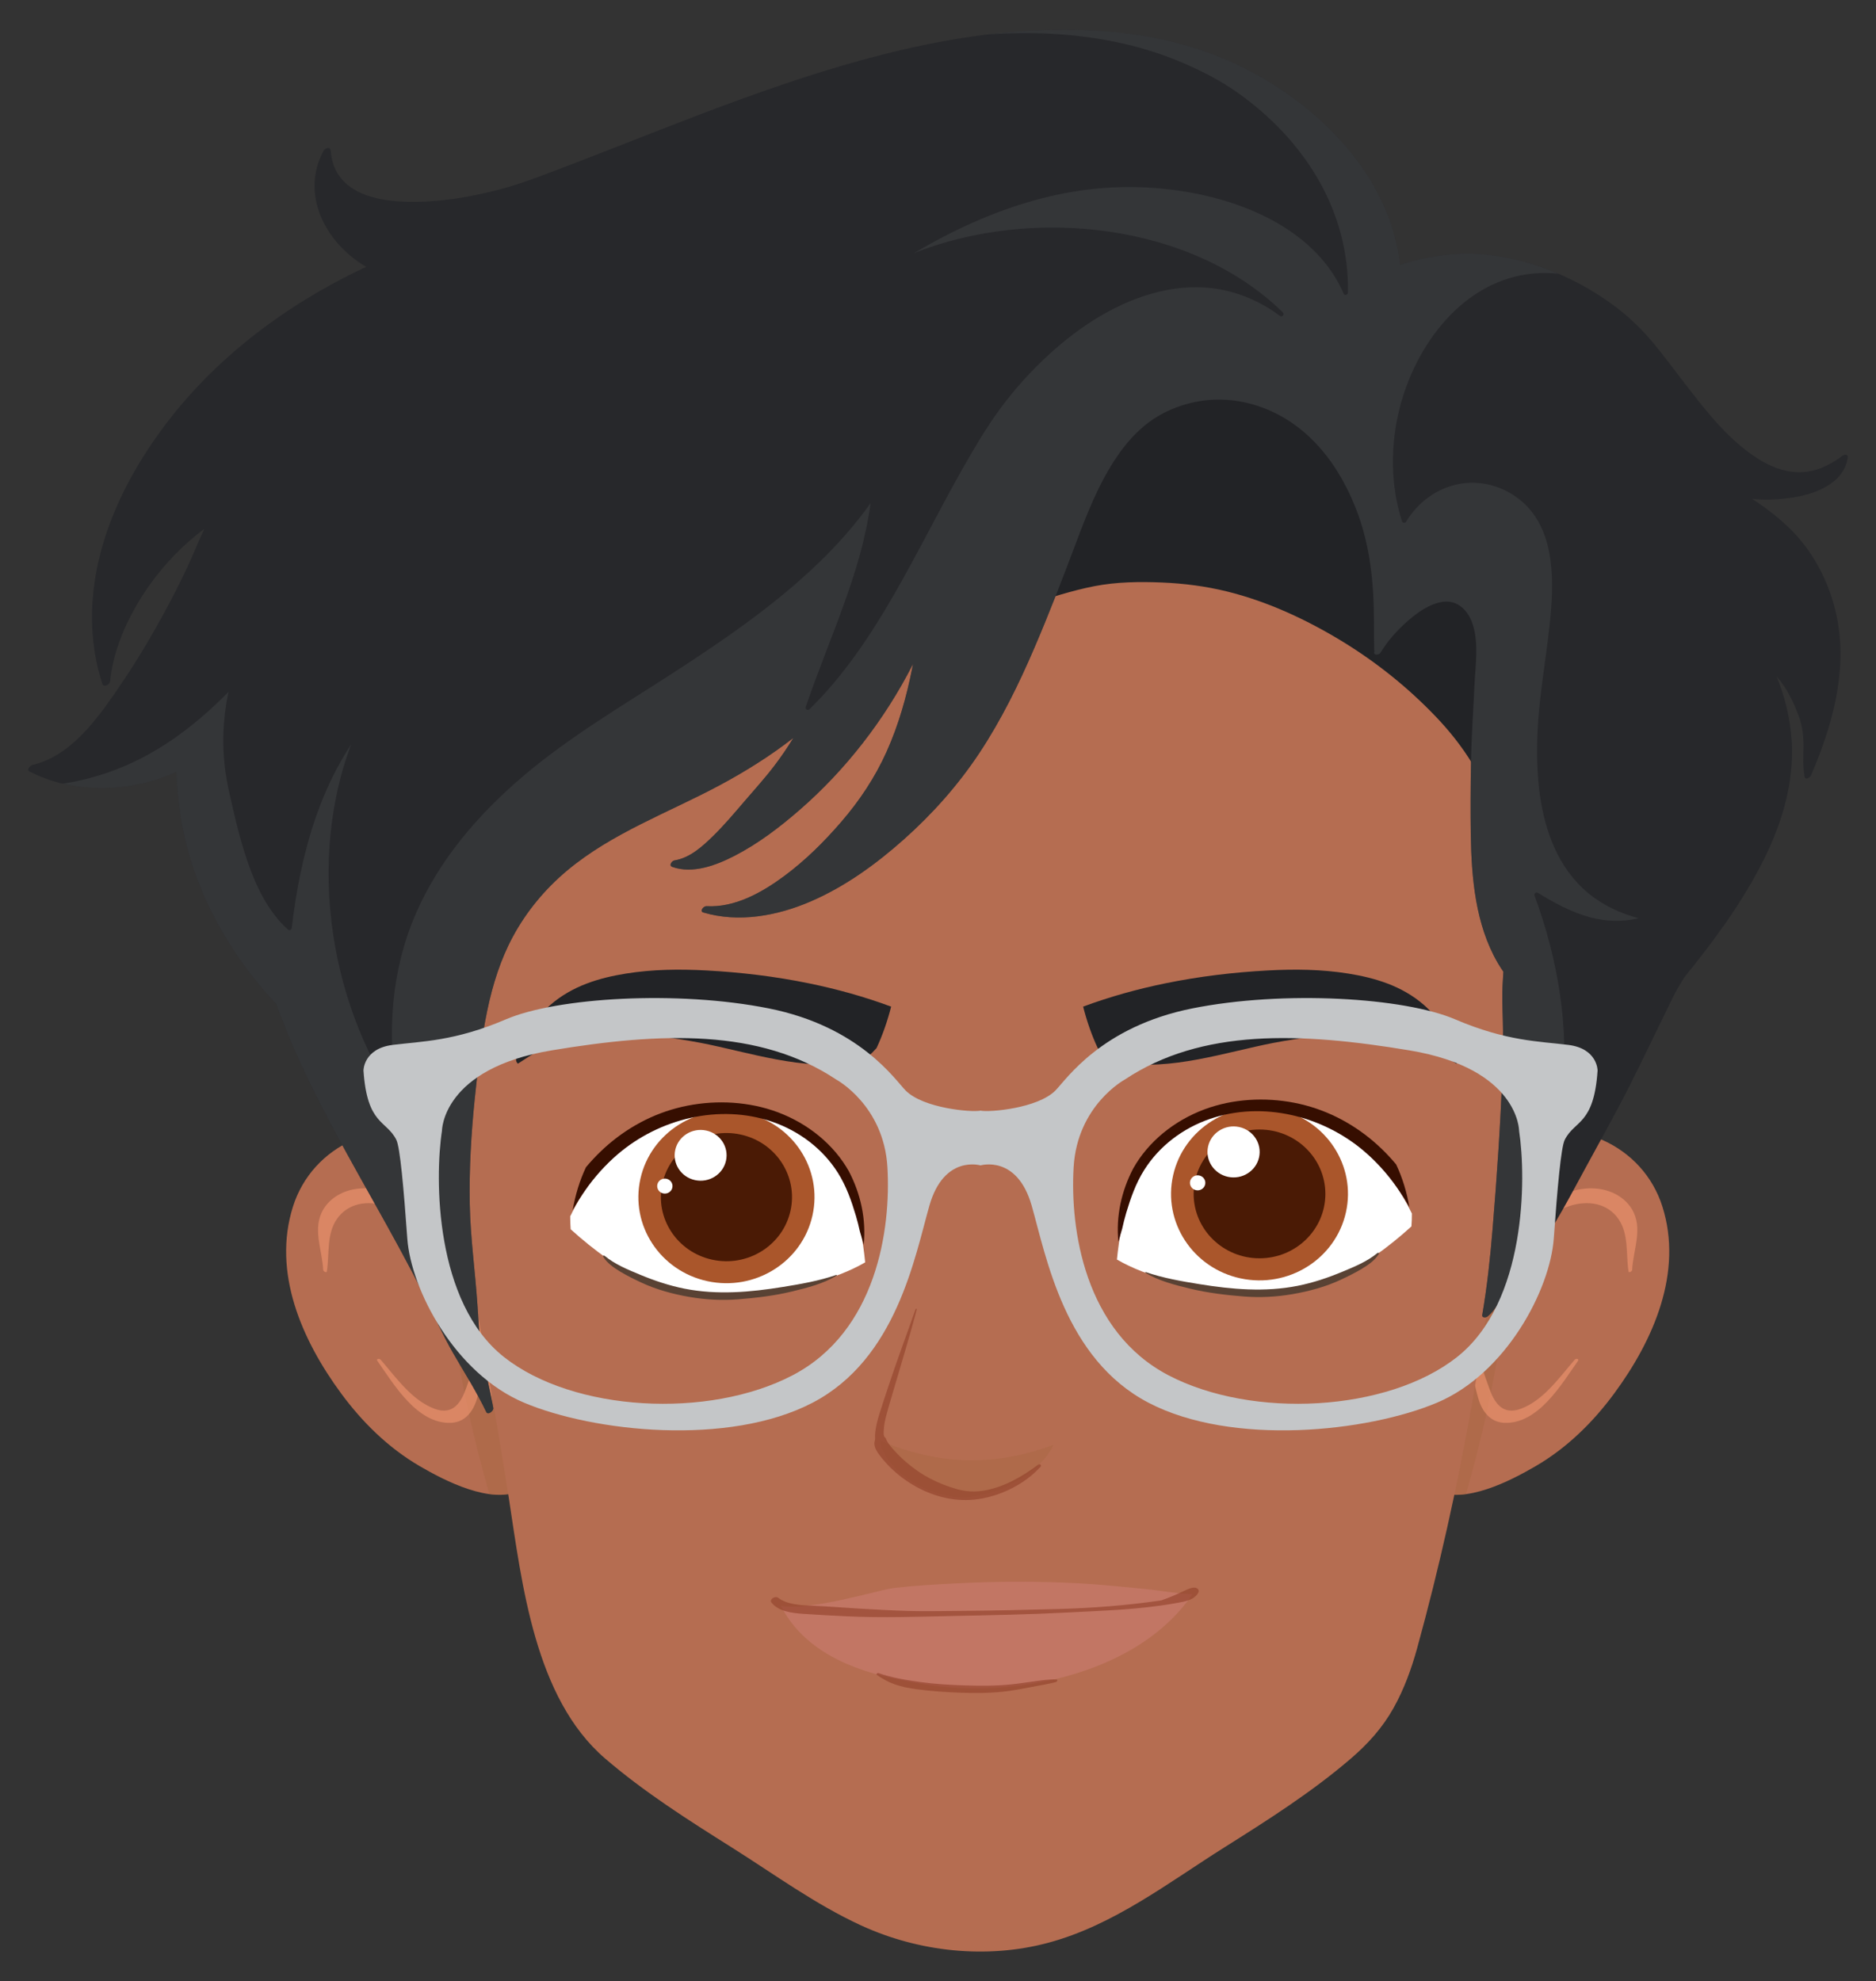 <?xml version="1.0" encoding="utf-8"?>
<!-- Generator: Adobe Illustrator 27.5.0, SVG Export Plug-In . SVG Version: 6.00 Build 0)  -->
<svg version="1.1" id="Layer_1" xmlns="http://www.w3.org/2000/svg" xmlns:xlink="http://www.w3.org/1999/xlink" x="0px" y="0px"
	 viewBox="0 0 295.846 312.458" style="enable-background:new 0 0 295.846 312.458;" xml:space="preserve">
<rect x="0" y="0" width="295.846" height="312.458" fill="#333333" stroke="none"/>
<g>
	<g>
		<g>
			<g>
				<g>
					<g>
						<path style="fill:#B56D51;" d="M262.173,190.321c-3.068-9.767-13.933-14.619-24.089-10.87
							c-5.809,2.144-10.024,7.479-12.387,12.719c-1.377,3.054-2.158,6.369-2.561,9.661c-2.086,5.908-3.044,12.384-2.606,18.537
							c0.311,4.358,0.957,12.338,5.738,14.676c4.661,2.28,11.988-1.542,15.908-3.827c4.976-2.9,9.067-6.957,12.383-11.458
							C260.803,211.284,265.417,200.646,262.173,190.321z"/>
						<path style="opacity:0.39;fill:#A5653F;" d="M231.18,235.631c0.629-2.199,1.229-4.407,1.79-6.624
							c2.238-8.842,3.95-17.856,4.626-26.956c0.543-7.318,0.436-14.766-0.908-22.001c-5.089,2.429-8.822,7.311-10.991,12.12
							c-1.377,3.054-2.158,6.369-2.561,9.661c-2.086,5.908-3.044,12.384-2.606,18.537c0.311,4.358,0.957,12.338,5.738,14.676
							C227.71,235.748,229.408,235.867,231.18,235.631z"/>
						<path style="opacity:0.67;fill:#EB936D;" d="M257.332,190.658c-1.131-1.846-3.179-2.926-5.304-3.183
							c-4.889-0.592-9.884,2.834-12.95,6.281c-6.824,7.672-8.023,18.726-8.345,28.509c-0.019,0.572,0.828,0.169,0.887-0.23
							c0.232-1.578,0.467-3.182,0.725-4.793c0.201,1.151,0.494,2.28,0.784,3.292c0.569,1.987,1.836,3.746,4.068,3.85
							c5.387,0.251,9.072-6.112,11.65-9.756c0.242-0.342-0.303-0.437-0.506-0.204c-2.41,2.772-4.898,6.404-8.507,7.746
							c-2.905,1.08-4.213-0.995-5.022-3.361c-0.667-1.95-1.717-4.208-1.289-6.287c0.059-0.288-0.055-0.437-0.23-0.488
							c0.997-4.777,2.415-9.467,4.85-13.632c2.115-3.617,5.337-6.922,9.463-8.235c2.809-0.894,5.883-0.448,7.636,2.091
							c1.638,2.371,1.16,5.514,1.571,8.234c0.049,0.323,0.572,0.009,0.582-0.217C257.543,197.073,259.183,193.678,257.332,190.658z"
							/>
					</g>
					<g>
						<path style="fill:#B56D51;" d="M53.803,219.758c3.316,4.501,7.407,8.558,12.383,11.458c3.92,2.284,11.247,6.106,15.908,3.827
							c4.781-2.338,5.427-10.318,5.738-14.676c0.439-6.153-0.52-12.629-2.606-18.537c-0.403-3.292-1.183-6.607-2.56-9.661
							c-2.363-5.24-6.578-10.575-12.387-12.719c-10.156-3.749-21.021,1.103-24.089,10.87
							C42.946,200.646,47.56,211.284,53.803,219.758z"/>
						<path style="opacity:0.39;fill:#A5653F;" d="M77.183,235.631c-0.629-2.199-1.229-4.407-1.79-6.624
							c-2.238-8.842-3.95-17.856-4.626-26.956c-0.543-7.318-0.436-14.766,0.908-22.001c5.089,2.429,8.822,7.311,10.991,12.12
							c1.377,3.054,2.158,6.369,2.56,9.661c2.086,5.908,3.044,12.384,2.606,18.537c-0.311,4.358-0.957,12.338-5.738,14.676
							C80.652,235.748,78.955,235.867,77.183,235.631z"/>
						<path style="opacity:0.67;fill:#EB936D;" d="M51.03,190.658c1.131-1.846,3.18-2.926,5.304-3.183
							c4.889-0.592,9.884,2.834,12.95,6.281c6.824,7.672,8.023,18.726,8.345,28.509c0.019,0.572-0.828,0.169-0.887-0.23
							c-0.232-1.578-0.467-3.182-0.725-4.793c-0.201,1.151-0.494,2.28-0.784,3.292c-0.569,1.987-1.836,3.746-4.068,3.85
							c-5.387,0.251-9.072-6.112-11.65-9.756c-0.242-0.342,0.303-0.437,0.506-0.204c2.41,2.772,4.898,6.404,8.507,7.746
							c2.905,1.08,4.213-0.995,5.022-3.361c0.666-1.95,1.717-4.208,1.289-6.287c-0.059-0.288,0.055-0.437,0.23-0.488
							c-0.997-4.777-2.415-9.467-4.85-13.632c-2.115-3.617-5.337-6.922-9.463-8.235c-2.81-0.894-5.883-0.448-7.636,2.091
							c-1.638,2.371-1.16,5.514-1.571,8.234c-0.049,0.323-0.572,0.009-0.582-0.217C50.819,197.073,49.18,193.678,51.03,190.658z"/>
					</g>
					<path style="fill:#B56D51;" d="M240.002,155.892c1.553-17.464,2.537-34.964,1.269-52.496
						c-0.848-11.724-3.172-24.34-11.954-32.366c-4.012-3.666-9.059-6.049-14.144-8.077c-28.487-11.363-63.554-14-93.268-5.664
						c-14.393,4.038-27.771,11.157-39.726,19.973c-4.738,3.494-9.081,7.406-12.182,11.886c-0.631,1.425-1.164,2.892-1.567,4.394
						c-0.516,1.922-0.644,3.913-0.775,5.89c-2.127,32.074,0.993,64.215,5.789,95.934c2.058,13.614,4.676,27.097,6.778,40.743
						c2.105,13.666,4.081,31.656,15.212,41.223c6.16,5.294,13.062,9.673,19.942,14.005c6.711,4.226,13.194,8.995,20.442,12.324
						c9.017,4.142,19.724,5.358,29.537,2.712c10.306-2.779,18.897-9.469,27.738-15.036c6.88-4.332,13.782-8.711,19.942-14.005
						c2.7-2.321,4.994-4.866,6.725-7.963c1.662-2.974,2.831-6.188,3.73-9.454c6.981-25.348,11.395-51.426,13.938-77.547
						C238.286,173.551,239.217,164.726,240.002,155.892z"/>
					<path style="opacity:0.23;fill:#EA95A2;" d="M180.333,250.567c-3.299-0.317-6.586-0.669-9.898-0.854
						c-6.576-0.368-13.171-0.341-19.748-0.001c-3.183,0.164-6.388,0.34-9.555,0.704c-1.068,0.123-2.255,0.451-3.344,0.712
						c-3.449,0.826-6.91,1.701-10.441,2.099c-1.375,0.155-2.801,0.253-4.178,0.037c2.319,4.668,6.66,7.727,11.423,9.575
						c2.47,0.959,5.043,1.635,7.638,2.157c2.449,0.493,4.931,0.894,7.421,1.099c5.072,0.417,10.22,0.08,15.203-0.944
						c5.091-1.046,10.083-2.821,14.51-5.573c3.412-2.121,6.434-4.853,8.692-8.158C185.473,251.313,182.903,250.813,180.333,250.567z
						"/>
					<path style="opacity:0.39;fill:#A5653F;" d="M148.633,229.972c-3.413-0.475-6.713-1.477-9.883-2.781
						c0.259,1.31,0.888,2.552,1.798,3.636c1.545,1.839,3.654,3.214,5.887,4.129c2.055,0.841,4.386,1.392,6.622,1.113
						c2.82-0.351,5.583-1.393,7.975-2.883c2.103-1.31,4.049-3.087,5.097-5.331c-2.02,0.749-4.089,1.368-6.208,1.786
						C156.201,230.374,152.391,230.494,148.633,229.972z"/>
					<g>
						<g>
							<path style="fill:#FFFFFF;" d="M219.852,186.577c-2.205-3.141-5.011-5.943-8.372-7.9c-3.853-2.242-8.263-3.439-12.72-3.756
								c-0.369-0.026-0.739-0.04-1.11-0.048c-2.232,0.214-4.398,0.625-6.411,1.223c-2.693,0.8-5.077,2.047-7.054,3.642
								c-2.742,2.499-4.685,5.53-5.906,8.81c-1.208,3.245-1.795,6.655-2.139,10.087c2.466,1.428,5.258,2.459,8.077,3.219
								c3.709,1,7.544,1.582,11.36,1.892c1.668,0.135,3.339,0.218,5.007,0.248c2.17-0.198,4.322-0.54,6.422-1.028
								c1.103-0.257,2.197-0.559,3.277-0.904c4.454-2.341,8.599-5.282,12.298-8.65c0.05-0.675,0.074-1.353,0.074-2.033
								C221.852,189.71,220.92,188.099,219.852,186.577z"/>
							<g>
								<g>
									<path style="fill:#AA562B;" d="M212.248,191.217c-1.656,7.356-9.098,12.006-16.622,10.387
										c-7.524-1.619-12.28-8.895-10.624-16.251c1.656-7.356,9.098-12.006,16.622-10.387
										C209.148,176.585,213.904,183.861,212.248,191.217z"/>
									<ellipse style="fill:#4A1A05;" cx="198.625" cy="188.285" rx="10.387" ry="10.155"/>
									<path style="fill:#FFFFFF;" d="M198.552,182.529c-0.488,2.169-2.683,3.541-4.902,3.063
										c-2.219-0.478-3.621-2.623-3.133-4.792s2.683-3.541,4.902-3.063C197.638,178.214,199.04,180.359,198.552,182.529z"/>
									<path style="fill:#FFFFFF;" d="M190.054,186.793c-0.144,0.641-0.792,1.045-1.447,0.904
										c-0.655-0.141-1.069-0.775-0.925-1.415c0.144-0.641,0.792-1.046,1.447-0.905
										C189.784,185.519,190.198,186.153,190.054,186.793z"/>
								</g>
							</g>
							<path style="fill:#594234;" d="M217.224,197.607c-1.619,1.339-3.609,2.153-5.547,2.959c-2.279,0.948-4.609,1.733-7.04,2.215
								c-5.161,1.023-10.358,0.564-15.513-0.269c-2.81-0.454-5.726-0.959-8.415-1.893c-0.05-0.018-0.145,0.069-0.084,0.105
								c2.168,1.301,4.618,1.912,7.064,2.505c2.761,0.669,5.639,1.009,8.471,1.234c2.572,0.205,5.167,0.062,7.707-0.377
								c2.566-0.444,5.181-1.148,7.538-2.248c1.139-0.532,2.293-1.098,3.368-1.746c0.976-0.588,2.08-1.353,2.672-2.336
								C217.537,197.602,217.345,197.506,217.224,197.607z"/>
						</g>
						<path style="fill:#360E00;" d="M220.169,183.628c-0.738-0.88-1.516-1.712-2.307-2.474c-3.337-3.214-7.446-5.629-11.979-6.833
							c-4.588-1.218-9.635-1.245-14.207,0.062c-4.807,1.373-9.199,4.318-12.028,8.389c-0.337,0.484-0.643,0.982-0.932,1.489
							c-1.868,3.561-2.76,7.607-2.339,11.58c0.186-0.684,0.377-1.367,0.587-2.044c0.187-0.841,0.389-1.675,0.638-2.507
							c0.706-2.359,1.503-4.644,2.824-6.75c2.379-3.793,6.098-6.609,10.378-8.082c8.343-2.87,17.833-0.467,24.361,5.132
							c1.931,1.656,3.658,3.589,5.112,5.659c0.708,1.009,1.384,2.059,1.985,3.147C221.865,188.072,221.184,185.77,220.169,183.628z"
							/>
					</g>
					<g>
						<g>
							<path style="fill:#FFFFFF;" d="M92.726,187.023c2.205-3.141,5.011-5.943,8.372-7.9c3.853-2.242,8.263-3.439,12.72-3.756
								c0.369-0.026,0.739-0.04,1.11-0.048c2.232,0.214,4.397,0.625,6.411,1.223c2.693,0.8,5.077,2.047,7.054,3.642
								c2.742,2.499,4.685,5.53,5.906,8.81c1.208,3.245,1.795,6.655,2.139,10.087c-2.466,1.428-5.258,2.459-8.077,3.219
								c-3.709,1-7.544,1.582-11.36,1.892c-1.668,0.135-3.339,0.218-5.007,0.247c-2.17-0.198-4.322-0.54-6.422-1.028
								c-1.103-0.256-2.196-0.559-3.277-0.903c-4.454-2.341-8.599-5.282-12.299-8.65c-0.05-0.675-0.074-1.353-0.074-2.033
								C90.726,190.156,91.658,188.545,92.726,187.023z"/>
							<g>
								<g>
									<path style="fill:#AA562B;" d="M128.122,191.71c-1.649,7.323-9.057,11.952-16.547,10.34
										c-7.49-1.612-12.225-8.855-10.576-16.177c1.649-7.323,9.057-11.952,16.547-10.34
										C125.035,177.145,129.77,184.387,128.122,191.71z"/>
									<path style="fill:#4A1A05;" d="M124.658,190.965c-1.228,5.453-6.744,8.9-12.321,7.699c-5.577-1.2-9.103-6.594-7.875-12.046
										c1.228-5.452,6.744-8.9,12.321-7.699C122.36,180.119,125.886,185.512,124.658,190.965z"/>
									<path style="fill:#FFFFFF;" d="M114.487,183.061c-0.486,2.159-2.671,3.525-4.88,3.049
										c-2.209-0.475-3.605-2.611-3.119-4.771c0.486-2.159,2.671-3.525,4.88-3.049
										C113.577,178.766,114.974,180.902,114.487,183.061z"/>
									<path style="fill:#FFFFFF;" d="M106.028,187.306c-0.144,0.638-0.789,1.041-1.441,0.9c-0.652-0.14-1.064-0.771-0.921-1.409
										c0.144-0.638,0.789-1.041,1.441-0.9C105.759,186.038,106.171,186.669,106.028,187.306z"/>
								</g>
							</g>
							<path style="fill:#594234;" d="M95.355,198.053c1.619,1.339,3.609,2.153,5.546,2.959c2.279,0.948,4.61,1.733,7.04,2.215
								c5.162,1.023,10.358,0.564,15.513-0.269c2.81-0.454,5.726-0.959,8.415-1.893c0.05-0.018,0.145,0.069,0.084,0.105
								c-2.168,1.301-4.618,1.912-7.064,2.505c-2.761,0.669-5.639,1.009-8.471,1.234c-2.572,0.205-5.167,0.062-7.707-0.377
								c-2.566-0.444-5.181-1.148-7.538-2.248c-1.139-0.532-2.293-1.098-3.368-1.746c-0.975-0.588-2.08-1.353-2.672-2.336
								C95.041,198.048,95.233,197.952,95.355,198.053z"/>
						</g>
						<path style="fill:#360E00;" d="M92.409,184.074c0.738-0.88,1.515-1.712,2.307-2.474c3.337-3.214,7.446-5.629,11.979-6.833
							c4.588-1.218,9.635-1.245,14.207,0.062c4.807,1.373,9.199,4.318,12.028,8.389c0.337,0.484,0.643,0.982,0.932,1.489
							c1.868,3.561,2.759,7.607,2.339,11.58c-0.186-0.684-0.378-1.367-0.587-2.044c-0.187-0.841-0.389-1.675-0.638-2.507
							c-0.706-2.359-1.502-4.644-2.824-6.75c-2.379-3.793-6.098-6.609-10.378-8.082c-8.343-2.87-17.833-0.467-24.361,5.132
							c-1.931,1.656-3.658,3.589-5.112,5.659c-0.708,1.009-1.384,2.059-1.985,3.147C90.714,188.518,91.394,186.215,92.409,184.074z"
							/>
					</g>
					<path style="fill:#222326;" d="M229.598,165.954c-1.357-2.908-2.91-5.615-5.066-7.487c-3.511-3.049-7.819-4.273-11.913-4.931
						c-4.197-0.674-8.438-0.713-12.656-0.49c-5.432,0.287-10.857,0.937-16.231,2.04c-4.354,0.894-8.677,2.089-12.923,3.665
						c0.577,2.267,1.35,4.497,2.301,6.537c0.211,0.233,0.426,0.461,0.643,0.679c0.444,0.447,0.904,0.861,1.376,1.245
						c2.473,0.656,5.035,0.787,7.547,0.652c4.187-0.226,8.329-1.175,12.451-2.135c1.888-0.439,3.775-0.887,5.671-1.255
						c2.27-0.44,4.557-0.755,6.837-1.089c2.526-0.371,5.062-0.672,7.605-0.691c2.339-0.018,4.755,0.111,7.03,0.902
						c2.609,0.907,4.981,2.624,7.408,4.155c0.203-0.204,0.347-0.513,0.252-0.776C229.808,166.64,229.702,166.298,229.598,165.954z"
						/>
					<path style="fill:#222326;" d="M81.744,165.954c1.357-2.908,2.91-5.615,5.066-7.487c3.511-3.049,7.818-4.273,11.913-4.931
						c4.197-0.674,8.438-0.713,12.656-0.49c5.431,0.287,10.857,0.937,16.231,2.04c4.354,0.894,8.677,2.089,12.924,3.665
						c-0.577,2.267-1.35,4.497-2.301,6.537c-0.212,0.233-0.426,0.461-0.643,0.679c-0.444,0.447-0.904,0.861-1.376,1.245
						c-2.473,0.656-5.035,0.787-7.547,0.652c-4.187-0.226-8.329-1.175-12.451-2.135c-1.888-0.439-3.775-0.887-5.671-1.255
						c-2.27-0.44-4.557-0.755-6.837-1.089c-2.526-0.371-5.062-0.672-7.605-0.691c-2.34-0.018-4.755,0.111-7.03,0.902
						c-2.609,0.907-4.981,2.624-7.409,4.155c-0.203-0.204-0.347-0.513-0.251-0.776C81.534,166.64,81.64,166.298,81.744,165.954z"/>
					<path style="opacity:0.65;fill:#92422B;" d="M163.707,231c-2.471,1.836-5.293,3.488-8.386,4.045
						c-1.512,0.273-2.94,0.209-4.417-0.204c-1.472-0.411-2.901-0.975-4.25-1.684c-1.391-0.73-2.668-1.63-3.848-2.654
						c-0.571-0.495-1.113-1.012-1.617-1.574c-0.472-0.525-1.03-1.109-1.348-1.742c-0.062-0.124-0.095-0.275-0.174-0.39
						c-0.079-0.115-0.197-0.172-0.247-0.31c-0.113-0.309-0.056-0.77-0.039-1.088c0.039-0.728,0.192-1.439,0.378-2.144
						c0.391-1.483,0.848-2.955,1.274-4.429c1.189-4.111,2.468-8.194,3.547-12.334c0.036-0.138-0.168-0.102-0.203-0.004
						c-1.367,3.9-2.826,7.769-4.125,11.692c-0.539,1.628-1.094,3.255-1.599,4.893c-0.231,0.747-0.421,1.505-0.552,2.274
						c-0.059,0.347-0.1,0.697-0.109,1.048c-0.005,0.18,0.016,0.362,0.011,0.541c-0.006,0.216-0.108,0.418-0.116,0.631
						c-0.029,0.751,0.478,1.48,0.914,2.048c0.5,0.65,1.048,1.264,1.634,1.84c1.209,1.189,2.582,2.203,4.075,3.028
						c2.968,1.641,6.363,2.435,9.762,1.938c3.648-0.534,7.327-2.381,9.796-5.076C164.324,231.066,164,230.783,163.707,231z"/>
				</g>
			</g>
			<path style="fill:#672D91;" d="M67.506,76.16c4.324-0.044,8.636-0.624,12.899-1.312c5.036-0.813,10.033-1.924,14.868-3.565
				c5.364-1.821,10.533-4.316,15.046-7.767c0.197-0.151,0.035-0.391-0.169-0.241c-8.031,5.929-17.989,8.776-27.704,10.456
				c-8.34,1.442-16.951,2.351-25.323,0.62c-4.211-0.871-8.67-2.42-11.633-5.689c-0.324-0.357-1.128,0.198-0.818,0.574
				c1.123,1.362,1.932,2.923,2.755,4.475c0.791,1.492,1.66,2.917,2.753,4.21c2.084,2.465,4.729,4.365,7.576,5.857
				c6.292,3.296,13.22,4.667,20.284,4.721c1.382,0.011,2.762-0.022,4.14-0.084c-3.378,0.98-6.894,1.547-10.356,2.004
				c-3.399,0.448-6.821,0.829-10.255,0.786c-3.281-0.041-6.477-0.538-9.607-1.523c-3.28-1.032-6.425-2.439-9.663-3.587
				c-0.339-0.12-0.748,0.22-0.783,0.549c-0.495,4.628,0.681,9.384,2.475,13.623c1.735,4.099,4.097,8.092,7.094,11.399
				c5.419,5.98,13.146,9.285,21.167,9.579c1.997,0.073,3.993-0.044,5.964-0.326c-0.83,0.393-1.669,0.748-2.482,1.082
				c-3.702,1.521-7.453,3.003-11.372,3.866c-2.469,0.544-4.97,0.817-7.498,0.833c-0.274,0.002-0.772,0.315-0.635,0.655
				c1.067,2.662,3.892,4.1,6.477,4.928c2.752,0.881,5.706,1.261,8.591,1.29c4.256,0.042,8.475-0.983,12.47-2.381
				c4.092-1.432,7.927-3.251,11.329-5.967c3.545-2.83,6.629-6.191,10.162-9.037c0.303-0.244,0.062-0.612-0.266-0.38
				c-3.168,2.239-5.863,5.017-8.789,7.545c-1.474,1.273-3.011,2.481-4.662,3.517c-1.786,1.121-3.711,1.97-5.666,2.75
				c-4.125,1.646-8.513,2.939-12.973,3.142c-2.759,0.125-5.576-0.162-8.254-0.831c-2.666-0.665-5.764-1.842-7.152-4.376
				c4.291-0.154,8.488-1.157,12.517-2.624c1.858-0.676,3.689-1.434,5.513-2.196c1.483-0.619,2.948-1.293,4.343-2.095
				c1.972-0.382,3.912-0.93,5.789-1.659c0.405-0.157,0.33-0.713-0.142-0.556c-1.265,0.421-2.553,0.775-3.855,1.066
				c1.157-0.856,2.192-1.883,2.9-3.142c0.148-0.264-0.23-0.293-0.353-0.103c-0.947,1.463-2.297,2.586-3.799,3.502
				c-5.96,1.128-12.16,0.83-17.875-1.386c-3.646-1.414-7.003-3.591-9.758-6.369c-3.012-3.038-5.384-6.787-7.213-10.638
				c-2.087-4.393-3.461-9.231-3.103-14.116c2.735,1.019,5.419,2.176,8.19,3.096c3.157,1.048,6.388,1.658,9.716,1.769
				c3.446,0.115,6.886-0.229,10.298-0.684c3.258-0.435,6.528-0.891,9.702-1.764c1.383-0.381,2.725-0.837,4.033-1.369
				c1.895-0.132,3.787-0.316,5.676-0.537c0.31-0.036,0.564-0.647,0.128-0.624c-1.225,0.066-2.451,0.14-3.677,0.211
				c1.142-0.561,2.256-1.19,3.341-1.894c0.185-0.12,0.038-0.318-0.146-0.209c-1.46,0.866-2.989,1.579-4.56,2.18
				c-5.2,0.283-10.407,0.421-15.56-0.519c-3.483-0.636-6.879-1.729-10.071-3.264c-2.908-1.399-5.691-3.161-7.911-5.529
				c-1.249-1.332-2.27-2.824-3.142-4.425c-0.38-0.698-0.744-1.409-1.124-2.109c2.254,1.545,4.894,2.547,7.524,3.221
				C58.985,75.84,63.274,76.203,67.506,76.16z"/>
			<path style="fill:#222326;" d="M242.619,99.647c-0.423-3.07-1.266-6.053-2.274-8.978c-1.776-5.154-4.121-10.126-6.975-14.77
				c-2.913-4.739-6.382-9.149-10.443-12.959c-3.916-3.674-8.415-6.746-13.406-8.762c-4.964-2.005-10.435-2.94-15.784-2.731
				c-5.07,0.198-10.098,1.441-14.631,3.733c-4.585,2.319-8.639,5.635-11.834,9.658c-3.332,4.196-5.523,8.977-7.29,14.004
				c-0.948,2.697-1.761,5.445-2.321,8.25c-0.539,2.698-0.842,5.48-0.525,8.226c0.071,0.613,0.179,1.218,0.328,1.814
				c-0.244,0.046-0.459,0.438-0.118,0.465c0.084,0.007,0.168,0.005,0.252,0.005c0.12,0.415,0.255,0.826,0.419,1.229
				c0.271,0.663,1.461,0.042,1.224-0.537c-0.125-0.304-0.234-0.613-0.331-0.924c0.425-0.135,0.838-0.308,1.221-0.476
				c1.174-0.516,2.301-1.129,3.444-1.711c1.204-0.612,2.39-1.036,3.686-1.412c1.761-0.511,3.535-0.983,5.336-1.331
				c3.515-0.679,7.116-0.724,10.683-0.574c3.432,0.144,6.847,0.583,10.185,1.404c6.338,1.558,12.433,4.377,18,7.752
				c5.472,3.318,10.515,7.345,14.938,11.971c2.209,2.311,4.182,4.792,5.837,7.53c1.608,2.661,2.926,5.478,4.237,8.292
				c0.339,0.728,0.677,1.457,1.016,2.185c0.197,0.423,0.944-0.022,1.017-0.335c1.575-6.81,3.551-13.553,4.236-20.534
				C243.089,106.648,243.098,103.12,242.619,99.647z"/>
			<path style="fill:#27282B;" d="M284.811,86.286c-2.28-3.08-5.313-5.529-8.499-7.62c1.804,0.208,3.64,0.149,5.441-0.07
				c2.709-0.329,5.647-1.076,7.734-2.933c1.058-0.942,1.734-2.17,1.918-3.577c0.06-0.458-0.563-0.424-0.803-0.242
				c-2.039,1.544-4.372,2.67-6.978,2.633c-2.347-0.033-4.567-0.96-6.517-2.213c-4.605-2.959-8.095-7.483-11.396-11.766
				c-1.586-2.058-3.132-4.149-4.78-6.158c-1.778-2.167-3.751-4.121-5.985-5.823c-5.844-4.452-13.039-7.539-20.362-8.345
				c-3.195-0.352-6.416-0.137-9.564,0.486c-1.4,0.277-2.841,0.634-4.223,1.137c-0.688-6.455-3.572-12.501-7.606-17.539
				c-4.398-5.493-10.083-9.935-16.311-13.176c-6.758-3.516-13.996-5.378-21.562-6.058c-17.75-1.596-35.406,2.705-52.096,8.378
				c-8.59,2.92-17.031,6.252-25.477,9.559c-4.072,1.595-8.146,3.184-12.244,4.713c-2.146,0.801-4.277,1.563-6.492,2.147
				c-4.785,1.263-9.791,2.121-14.753,2.003c-4.073-0.097-9.236-0.934-11.288-4.963c-0.489-0.961-0.738-2.048-0.817-3.118
				c-0.046-0.623-0.865-0.432-1.093-0.02c-1.981,3.581-1.873,7.664-0.06,11.291c1.501,3.003,3.899,5.393,6.75,7.071
				c-1.842,0.854-3.652,1.773-5.425,2.741c-5.926,3.237-11.494,7.104-16.529,11.608c-4.611,4.125-8.725,8.834-12.162,13.98
				c-3.458,5.179-6.259,10.882-7.817,16.928c-1.534,5.953-1.808,12.223-0.33,18.217c0.19,0.769,0.404,1.532,0.656,2.282
				c0.222,0.661,1.173,0.102,1.223-0.396c0.426-4.243,2.057-8.358,4.186-12.024c2.203-3.794,5.029-7.233,8.328-10.125
				c0.756-0.663,1.544-1.294,2.351-1.901c-0.54,1.125-1.033,2.276-1.521,3.427c-1.476,3.48-3.181,6.813-4.988,10.132
				c-1.967,3.612-4.066,7.138-6.369,10.545c-1.747,2.584-3.504,5.177-5.605,7.492c-2.34,2.577-5.164,4.846-8.622,5.643
				c-0.316,0.073-1.023,0.75-0.493,1.022c7.154,3.67,15.902,3.37,23.175,0.081c0.094,2.292,0.316,4.584,0.651,6.824
				c1.435,9.574,5.8,18.455,11.808,25.982c1.052,1.317,2.16,2.587,3.311,3.816c0.025,0.07,0.047,0.14,0.072,0.209
				c1.943,5.37,4.335,10.554,6.936,15.633c5.234,10.221,11.265,20.014,16.397,30.289c1.486,2.976,2.815,6.018,4.476,8.904
				c1.771,3.078,3.698,6.066,5.221,9.28c0.263,0.555,1.197-0.156,1.112-0.626c-0.567-3.145-1.327-6.249-1.984-9.374
				c-0.206-2.298-0.362-4.602-0.517-6.914c-0.354-5.295-1.107-10.537-1.207-15.851c-0.104-5.546,0.219-11.092,0.783-16.607
				c0.477-4.67,1.022-9.371,1.983-13.969c0.844-4.037,2.085-8.019,4.053-11.658c2.14-3.958,5.071-7.486,8.52-10.372
				c7.119-5.958,15.96-9.125,24.056-13.455c4.016-2.148,7.969-4.621,11.623-7.46c-0.904,1.484-1.885,2.922-2.935,4.307
				c-1.54,2.031-3.251,3.91-4.909,5.843c-1.548,1.806-3.084,3.626-4.785,5.292c-1.696,1.662-3.673,3.464-6.101,3.86
				c-0.424,0.069-0.956,0.811-0.352,1.026c3.239,1.154,6.957-0.27,9.839-1.757c3.728-1.923,7.099-4.498,10.255-7.242
				c7.28-6.33,13.341-14.175,17.743-22.753c0.041-0.079,0.079-0.159,0.119-0.238c-0.041,0.215-0.078,0.431-0.121,0.646
				c-0.89,4.509-2.149,8.961-4.033,13.162c-1.822,4.063-4.27,7.742-7.176,11.106c-2.694,3.12-5.651,6.058-8.969,8.515
				c-3.498,2.591-7.776,5.01-12.273,4.755c-0.453-0.026-1.133,0.806-0.48,0.999c5.583,1.655,11.643,0.526,16.885-1.73
				c5.456-2.349,10.348-5.895,14.763-9.832c4.499-4.013,8.507-8.517,11.844-13.544c3.476-5.236,6.251-10.902,8.725-16.669
				c2.306-5.376,4.406-10.842,6.465-16.316c1.801-4.789,3.683-9.636,6.589-13.883c1.366-1.997,2.985-3.853,4.928-5.308
				c2.166-1.621,4.721-2.695,7.366-3.238c5.305-1.089,10.801,0.256,15.24,3.288c4.873,3.329,8.18,8.474,10.25,13.926
				c2.108,5.554,2.688,11.438,2.688,17.341c0,1.528,0.011,3.05,0.042,4.578c0.001,0.066,0.025,0.105,0.059,0.13
				c-0.351,0.692,0.639,0.779,0.953,0.257c1.094-1.819,2.557-3.446,4.137-4.854c1.575-1.404,3.541-2.844,5.687-3.146
				c2.379-0.335,4.047,1.466,4.717,3.594c0.962,3.055,0.4,6.49,0.259,9.628c-0.18,4.016-0.475,8.028-0.544,12.049
				c-0.066,3.837-0.096,7.687-0.033,11.525c0.112,6.8,0.739,14.059,4.203,20.071c0.292,0.507,0.606,0.994,0.934,1.468
				c-0.056,1.063-0.139,2.126-0.16,3.193c-0.042,2.065,0.096,4.129,0.104,6.193c0.008,2.077-0.029,4.155-0.098,6.23
				c-0.28,8.344-0.866,16.684-1.55,25.003c-0.373,4.534-0.86,9.039-1.629,13.525c-0.079,0.459,0.582,0.431,0.813,0.244
				c1.525-1.234,2.232-3.113,3.398-4.639c1.483-1.94,3.04-3.821,4.455-5.813c2.868-4.036,5.167-8.474,7.525-12.818
				c2.388-4.4,4.842-8.756,7.096-13.227c2.269-4.501,4.428-9.057,6.647-13.583c0.584-1.192,1.262-2.337,1.97-3.468
				c4.417-5.428,8.638-11.144,11.898-17.344c3.221-6.127,5.432-12.895,4.995-19.892c-0.216-3.468-1.036-6.92-2.373-10.139
				c1.587,1.733,2.642,3.968,3.459,6.139c0.612,1.627,0.799,3.238,0.782,4.97c-0.016,1.568-0.127,3.157,0.18,4.707
				c0.11,0.554,0.868,0.07,0.989-0.211c3.272-7.589,5.677-15.973,4.224-24.283C289.069,93.837,287.35,89.716,284.811,86.286z"/>
			<path style="opacity:0.51;fill:#424346;" d="M237.08,153.246c-0.056,1.063-0.139,2.126-0.16,3.193
				c-0.042,2.065,0.096,4.128,0.104,6.193c0.008,2.077-0.028,4.155-0.098,6.23c-0.28,8.344-0.866,16.684-1.55,25.003
				c-0.373,4.534-0.86,9.039-1.629,13.525c-0.079,0.459,0.582,0.431,0.813,0.244c1.525-1.234,2.232-3.113,3.398-4.639
				c0.656-0.859,1.327-1.707,1.994-2.557c2.643-9.081,5.403-18.229,6.407-27.646c1.152-10.812-0.648-21.427-4.373-31.589
				c-0.109-0.296,0.271-0.553,0.521-0.4c2.579,1.569,5.265,3.042,8.193,3.845c2.567,0.704,5.167,0.759,7.72,0.168
				c-2.891-0.775-5.63-2.045-7.954-3.965c-2.331-1.927-4.118-4.438-5.344-7.193c-2.32-5.213-2.824-11.085-2.704-16.729
				c0.131-6.157,1.273-12.154,1.945-18.255c0.711-6.462,1.081-14.864-4.319-19.559c-2.734-2.377-6.439-3.47-10.013-2.775
				c-3.505,0.681-6.464,2.908-8.294,5.944c-0.161,0.267-0.556,0.204-0.648-0.085c-1.8-5.635-1.837-11.737-0.455-17.468
				c2.476-10.269,10.134-20.702,21.408-21.614c1.231-0.1,2.468-0.076,3.697,0.042c-3.569-1.526-7.344-2.568-11.155-2.988
				c-3.195-0.352-6.416-0.137-9.564,0.486c-1.4,0.277-2.841,0.634-4.223,1.137c-0.688-6.455-3.572-12.501-7.606-17.539
				c-4.398-5.492-10.084-9.935-16.312-13.176c-6.758-3.516-13.996-5.378-21.562-6.058c-6.562-0.59-13.111-0.372-19.603,0.421
				c6.799-0.494,13.677-0.191,20.358,1.202c3.406,0.71,6.75,1.723,9.962,3.062c3.202,1.334,6.373,2.943,9.205,4.955
				c5.121,3.64,9.584,8.279,12.711,13.749c3.084,5.393,4.748,11.518,4.615,17.74c-0.007,0.323-0.512,0.52-0.661,0.179
				c-0.258-0.592-0.539-1.173-0.849-1.739c-2.514-4.604-6.691-8.002-11.325-10.331c-4.808-2.417-10.142-3.788-15.472-4.405
				c-5.781-0.67-11.597-0.39-17.294,0.802c-6.863,1.437-13.413,4.088-19.569,7.416c-1.088,0.588-2.16,1.203-3.225,1.83
				c4.744-1.874,9.749-3.057,14.814-3.627c5.276-0.593,10.625-0.508,15.88,0.25c5.159,0.744,10.229,2.16,14.978,4.318
				c4.595,2.088,8.867,4.9,12.478,8.437c0.282,0.276-0.101,0.798-0.43,0.557c-0.74-0.541-1.502-1.049-2.294-1.512
				c-2.902-1.695-6.156-2.746-9.513-2.977c-3.202-0.22-6.407,0.274-9.453,1.258c-6.444,2.083-12.144,6.199-16.917,10.927
				c-2.364,2.341-4.537,4.88-6.468,7.59c-1.991,2.793-3.734,5.776-5.427,8.756c-3.768,6.637-7.133,13.495-10.955,20.103
				c-3.715,6.424-7.891,12.668-13.219,17.877c-0.242,0.236-0.711,0.001-0.593-0.345c1.001-2.931,2.099-5.827,3.208-8.719
				c1.908-4.978,3.847-9.957,5.281-15.098c0.767-2.75,1.366-5.539,1.756-8.356c-2.406,3.376-5.174,6.508-8.165,9.393
				c-6.923,6.678-14.906,12.151-22.954,17.366c-8.094,5.244-16.466,10.146-23.822,16.428c-6.983,5.965-13.116,13.099-16.793,21.588
				c-3.858,8.907-4.549,18.732-2.977,28.247c0.064,0.39-0.421,0.625-0.648,0.273c-0.347-0.538-0.687-1.08-1.017-1.629
				c-2.668-4.435-4.75-9.223-6.252-14.174c-1.53-5.045-2.456-10.279-2.75-15.543c-0.292-5.214,0.048-10.47,1.081-15.592
				c0.57-2.826,1.365-5.608,2.375-8.309c-2.3,3.515-4.124,7.339-5.512,11.306c-1.993,5.697-3.151,11.657-3.858,17.641
				c-0.036,0.303-0.36,0.471-0.605,0.251c-0.364-0.326-0.712-0.668-1.043-1.026c-2.873-3.111-4.551-7.19-5.81-11.177
				c-0.657-2.083-1.199-4.201-1.691-6.328c-0.462-1.996-0.955-4.002-1.259-6.029c-0.637-4.253-0.473-8.603,0.41-12.81
				c0.007-0.034,0.016-0.068,0.024-0.102c-5.457,5.56-11.808,10.299-19.261,12.798c-2.229,0.747-4.538,1.324-6.875,1.677
				c5.918,1.424,12.346,0.665,17.912-1.852c0.094,2.292,0.316,4.584,0.651,6.825c1.435,9.574,5.8,18.456,11.808,25.982
				c1.052,1.318,2.16,2.587,3.311,3.816c0.025,0.069,0.047,0.14,0.072,0.209c1.943,5.37,4.335,10.554,6.936,15.633
				c5.234,10.221,11.265,20.014,16.397,30.289c1.486,2.976,2.815,6.018,4.476,8.904c1.771,3.078,3.698,6.066,5.221,9.28
				c0.263,0.555,1.197-0.156,1.112-0.627c-0.567-3.145-1.327-6.249-1.984-9.374c-0.206-2.298-0.363-4.602-0.517-6.914
				c-0.354-5.295-1.107-10.537-1.207-15.851c-0.104-5.546,0.219-11.091,0.783-16.607c0.477-4.67,1.022-9.371,1.983-13.969
				c0.844-4.037,2.085-8.019,4.053-11.658c2.14-3.958,5.071-7.486,8.52-10.372c7.119-5.958,15.96-9.125,24.056-13.455
				c4.016-2.148,7.969-4.621,11.623-7.46c-0.904,1.484-1.885,2.922-2.935,4.307c-1.54,2.031-3.251,3.91-4.909,5.843
				c-1.548,1.806-3.084,3.626-4.785,5.292c-1.696,1.662-3.673,3.464-6.101,3.86c-0.424,0.069-0.956,0.811-0.352,1.026
				c3.239,1.154,6.957-0.269,9.839-1.757c3.728-1.923,7.099-4.498,10.255-7.243c7.28-6.33,13.341-14.175,17.743-22.753
				c0.041-0.079,0.079-0.159,0.119-0.238c-0.041,0.215-0.079,0.431-0.121,0.646c-0.89,4.51-2.15,8.961-4.033,13.162
				c-1.822,4.063-4.27,7.742-7.176,11.106c-2.694,3.12-5.651,6.058-8.969,8.515c-3.498,2.591-7.776,5.01-12.273,4.755
				c-0.453-0.026-1.133,0.805-0.48,0.999c5.583,1.655,11.643,0.526,16.885-1.73c5.456-2.349,10.348-5.895,14.763-9.832
				c4.499-4.013,8.507-8.517,11.844-13.544c3.476-5.236,6.251-10.902,8.725-16.669c2.306-5.376,4.406-10.842,6.465-16.316
				c1.801-4.789,3.683-9.636,6.589-13.883c1.366-1.997,2.985-3.853,4.928-5.308c2.166-1.621,4.721-2.696,7.366-3.239
				c5.305-1.089,10.801,0.256,15.24,3.288c4.873,3.329,8.18,8.474,10.25,13.926c2.108,5.554,2.688,11.438,2.688,17.341
				c0,1.528,0.011,3.05,0.042,4.578c0.001,0.066,0.026,0.105,0.059,0.13c-0.351,0.692,0.639,0.779,0.953,0.257
				c1.094-1.819,2.557-3.446,4.137-4.854c1.575-1.404,3.541-2.844,5.687-3.146c2.379-0.335,4.047,1.466,4.717,3.594
				c0.962,3.055,0.4,6.49,0.259,9.628c-0.18,4.016-0.475,8.028-0.544,12.049c-0.066,3.837-0.096,7.687-0.033,11.525
				c0.112,6.8,0.739,14.059,4.203,20.071C236.437,152.285,236.752,152.772,237.08,153.246z"/>
		</g>
		<g>
			<path style="opacity:0.65;fill:#92422B;" d="M188.774,250.487c-0.551-0.332-1.516,0.16-2.015,0.392
				c-1.185,0.552-2.325,1.072-3.576,1.492c-0.009,0.003-0.015,0.009-0.024,0.012c-0.118,0.018-0.235,0.04-0.353,0.057
				c-5.248,0.757-10.585,1.164-15.891,1.308c-5.258,0.142-10.52,0.268-15.78,0.303c-2.651,0.018-5.308,0.082-7.959,0.004
				c-2.561-0.076-5.118-0.224-7.676-0.371c-2.45-0.141-4.891-0.35-7.343-0.452c-1.824-0.076-4.062-0.158-5.517-1.311
				c-0.004,0.004-0.007,0.007-0.01,0.01c-0.478-0.249-1.339,0.332-0.977,0.792c1.123,1.423,3.221,1.659,4.995,1.787
				c2.249,0.162,4.514,0.276,6.767,0.385c5.764,0.28,11.543,0.064,17.311-0.054c5.838-0.119,11.661-0.233,17.493-0.535
				c5.647-0.292,11.399-0.454,16.967-1.44c0.954-0.169,1.945-0.303,2.807-0.742C188.452,251.89,189.546,250.952,188.774,250.487z"/>
			<path style="opacity:0.65;fill:#92422B;" d="M166.577,264.869c-1.133-0.059-2.292,0.127-3.412,0.276
				c-1.223,0.163-2.44,0.36-3.668,0.488c-2.426,0.252-4.865,0.247-7.302,0.168c-2.342-0.076-4.707-0.211-7.026-0.53
				c-2.216-0.304-4.556-0.691-6.653-1.423c-0.152-0.053-0.4,0.177-0.238,0.29c0.926,0.644,1.808,1.143,2.906,1.523
				c1.04,0.36,2.157,0.573,3.254,0.725c2.344,0.324,4.726,0.479,7.094,0.566c2.496,0.092,5.036,0.069,7.513-0.271
				c1.207-0.166,2.402-0.401,3.597-0.628c1.282-0.244,2.589-0.451,3.851-0.772C166.689,265.23,166.909,264.886,166.577,264.869z"/>
		</g>
	</g>
	<path style="fill:#C4C6C8;" d="M247.333,164.788c-4.606-0.576-9.789-0.576-17.85-4.031c-8.061-3.455-27.062-4.606-41.457-1.727
		c-14.395,2.879-19.916,11.274-21.592,12.956c-2.801,2.81-10.364,3.455-11.804,3.167c-1.439,0.288-9.003-0.356-11.804-3.167
		c-1.676-1.682-7.198-10.076-21.592-12.956c-14.395-2.879-33.396-1.727-41.457,1.727c-8.061,3.455-13.243,3.455-17.85,4.031
		c-4.606,0.576-4.606,4.031-4.606,4.031c0.576,8.637,3.616,7.807,5.182,10.94c0.576,1.152,1.152,7.485,1.727,15.546
		c0.576,8.061,7.485,21.305,18.426,25.911c10.94,4.606,32.245,6.91,45.488,0c13.243-6.91,16.122-23.032,18.426-31.093
		c2.303-8.061,8.061-6.334,8.061-6.334s5.758-1.727,8.061,6.334c2.303,8.061,5.182,24.183,18.426,31.093
		c13.243,6.91,34.548,4.606,45.488,0c10.94-4.606,17.85-17.85,18.425-25.911c0.576-8.061,1.152-14.395,1.727-15.546
		c1.566-3.133,4.606-2.303,5.182-10.94C251.94,168.818,251.94,165.363,247.333,164.788z M124.977,216.897
		c-13.243,6.91-34.548,5.758-45.488-2.879c-10.94-8.637-10.94-28.214-9.789-35.699c0,0,0-9.788,17.274-12.667
		c17.274-2.879,32.82-3.455,44.912,4.606c0,0,7.485,4.031,8.061,13.819C140.523,193.865,138.22,209.988,124.977,216.897z
		 M229.771,214.018c-10.94,8.637-32.245,9.789-45.488,2.879c-13.243-6.91-15.547-23.032-14.971-32.82
		c0.576-9.789,8.061-13.819,8.061-13.819c12.092-8.061,27.638-7.485,44.912-4.606s17.274,12.667,17.274,12.667
		C240.712,185.804,240.712,205.381,229.771,214.018z"/>
</g>
</svg>
